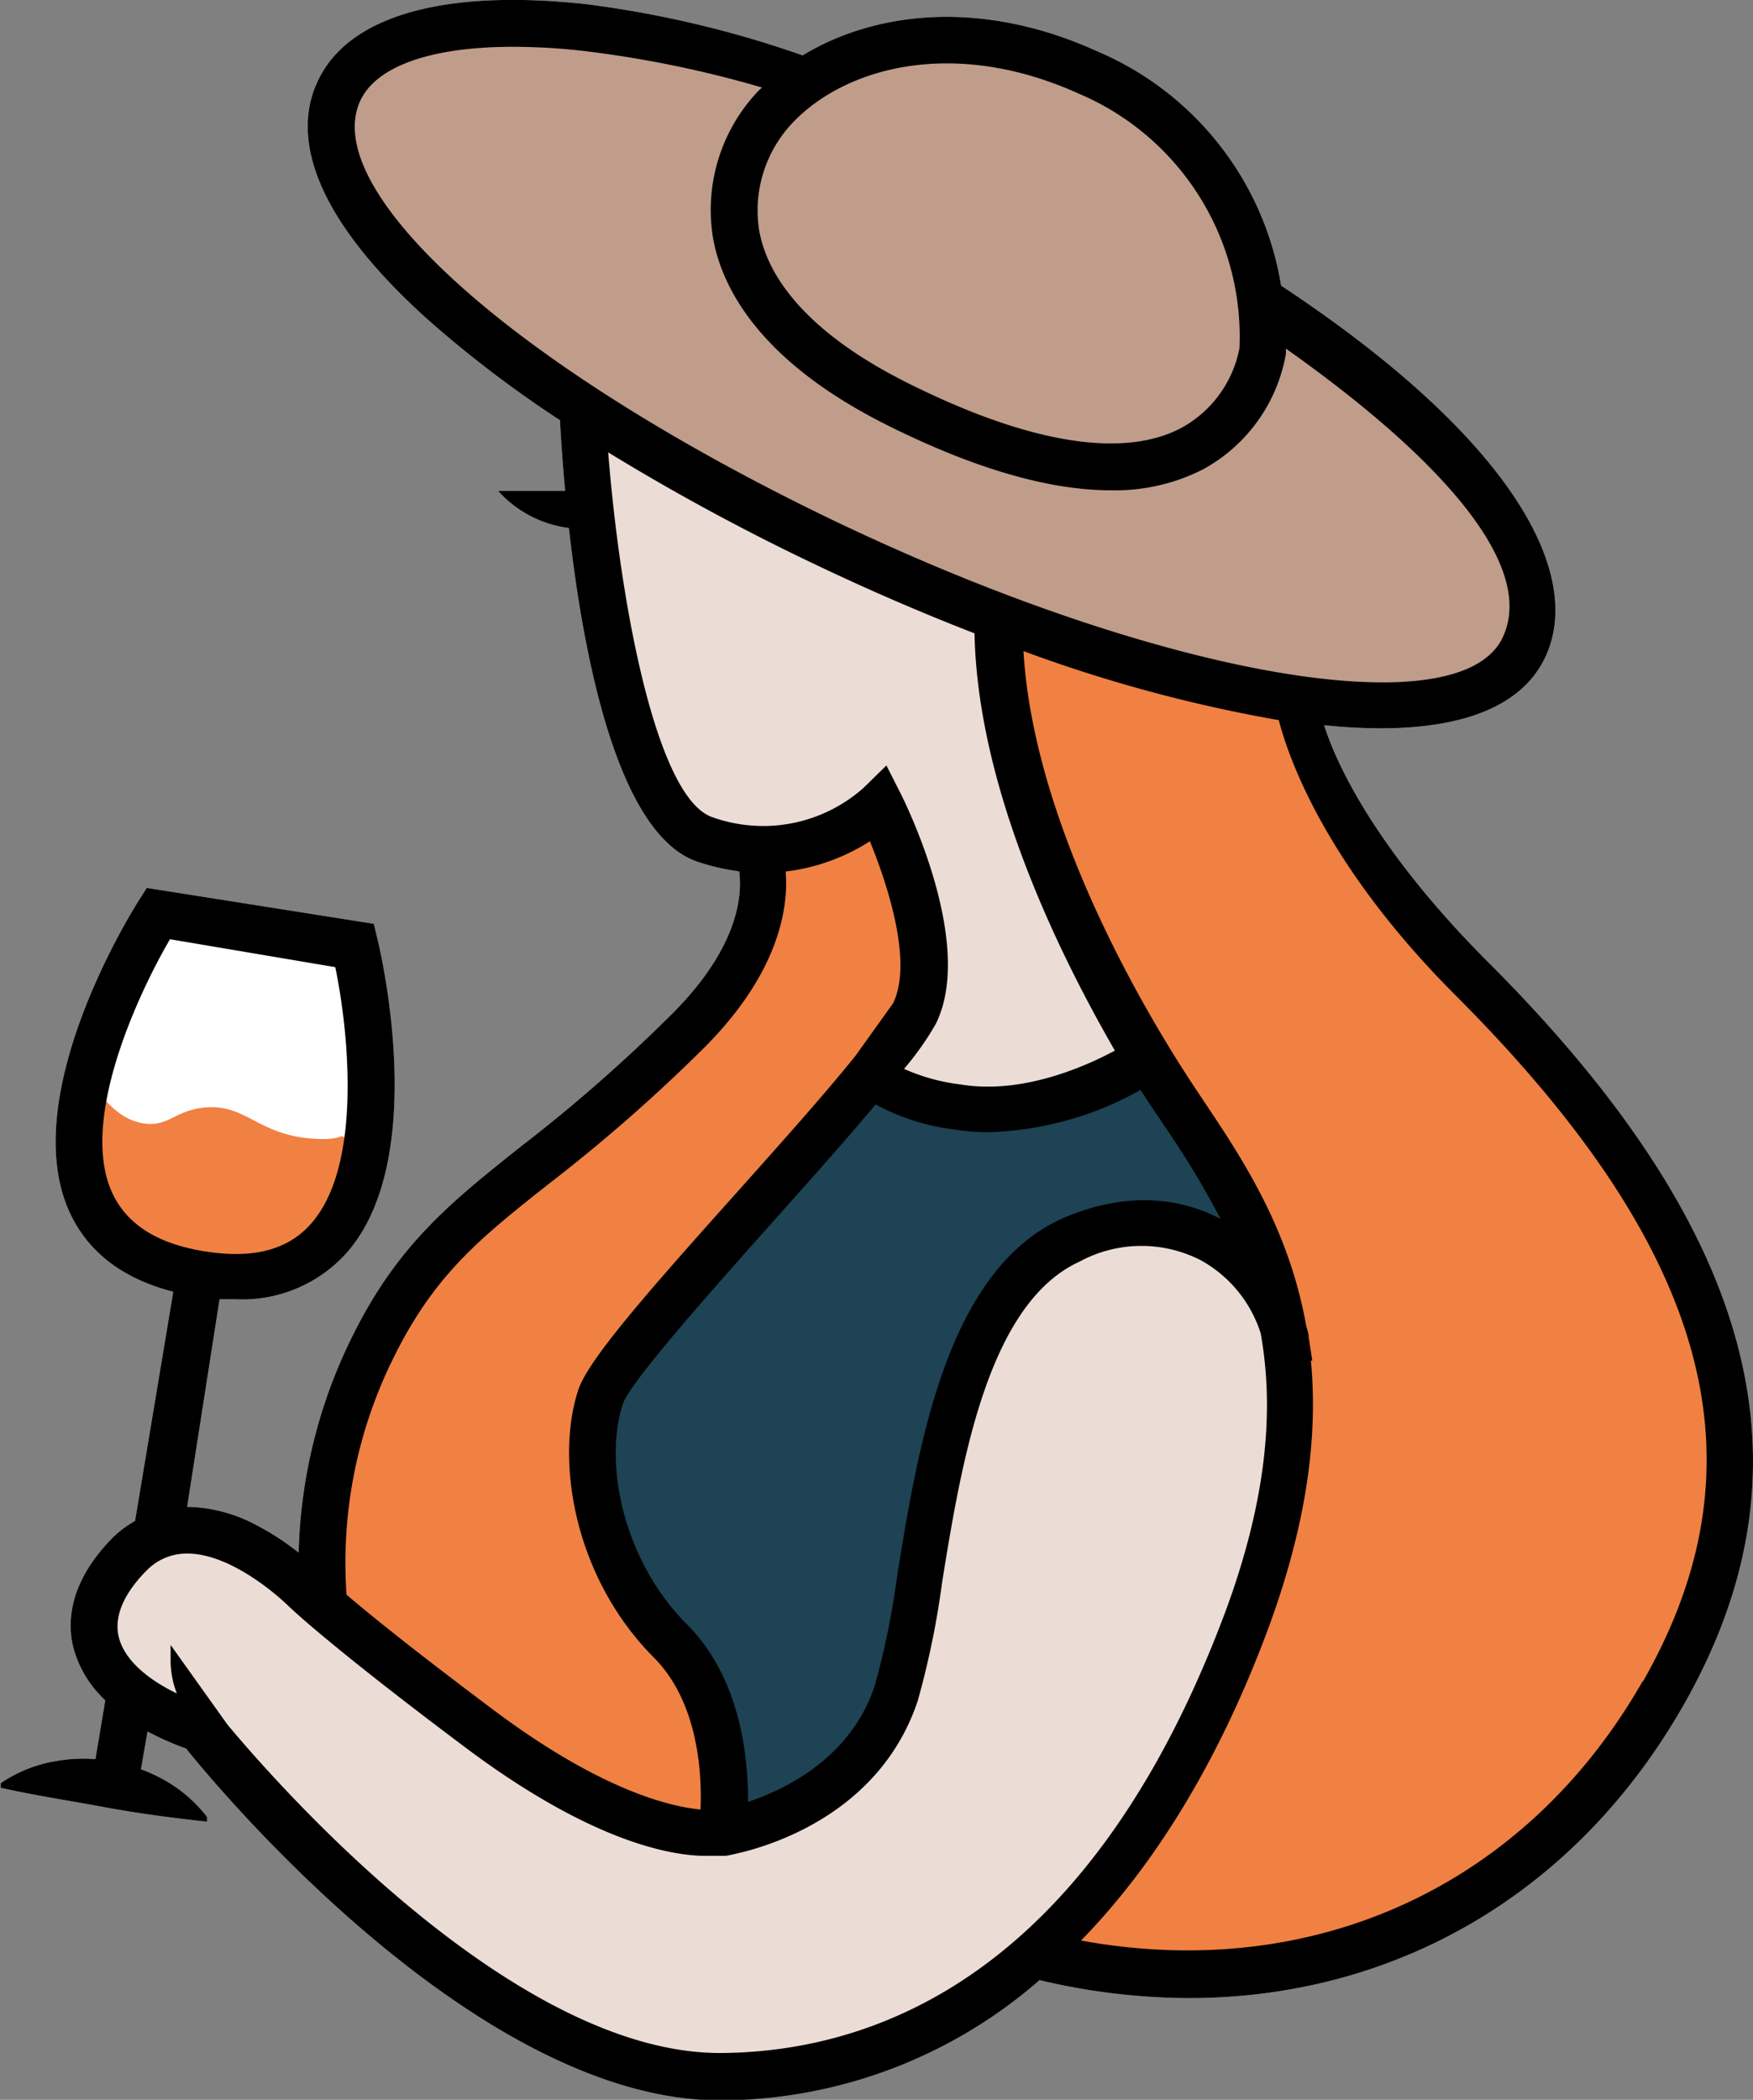 <svg xmlns="http://www.w3.org/2000/svg" viewBox="0 0 112.41 134.61"><rect x="0" y="0" width="112.41" height="134.61" fill="#808080" stroke="none"/><defs><style>.cls-1{fill:#ebddd5;}.cls-2{fill:#fff;}.cls-3{fill:#1d4354;}.cls-4{fill:#bf9d8a;}.cls-5{fill:#f08142;}</style></defs><g id="Layer_2" data-name="Layer 2"><g id="Layer_5" data-name="Layer 5"><path class="cls-1" d="M95.43,61.68c-7.55-7.55-9.88-13.15-10.52-15.19a35.85,35.85,0,0,0,3.61.2c5.52,0,9.12-1.53,10.55-4.52h0c2.58-5.4-2.15-14.1-16.92-23.86a19.75,19.75,0,0,0-11.74-15C62.85-.14,56,.79,51.47,3.55A67.49,67.49,0,0,0,37.61.27c-9.12-1-15.23.74-17.2,4.86C19,8,19.13,13,27.38,20.44a73.58,73.58,0,0,0,8.53,6.5c.05,1.08.16,2.66.33,4.53l-.3,0h-4a7.37,7.37,0,0,0,4.54,2.38c.92,8.2,3.12,19.69,8.27,21.4a14,14,0,0,0,2.65.61c.2,1.49,0,4.86-4.36,9.19a101.78,101.78,0,0,1-9.67,8.47C29,77,25.56,79.72,22.66,85.53a33,33,0,0,0-3.51,14,17.29,17.29,0,0,0-2.86-1.84A9.65,9.65,0,0,0,12,96.6l2.08-13.31c.35,0,.7,0,1,0a9,9,0,0,0,7-2.81c5.57-6,2.27-19.68,2.13-20.26l-.24-1L9.41,56.92l-.53.84c-.32.5-7.8,12.38-4.45,19.88,1.16,2.59,3.41,4.33,6.68,5.17L8.66,97.5a7,7,0,0,0-1.36,1c-2.86,2.86-3,5.42-2.61,7.07A7.13,7.13,0,0,0,6.75,109l-.63,3.77a10.06,10.06,0,0,0-2.44.11,8.86,8.86,0,0,0-3.63,1.43l0,.3c2.18.49,4.39.82,6.59,1.23s4.41.7,6.64.94l0-.3a9.1,9.1,0,0,0-3-2.51,10.42,10.42,0,0,0-1.24-.55L9.46,111a18.18,18.18,0,0,0,2.47,1.09c2.41,3,18.86,22.56,34.24,22.56h.18a31.24,31.24,0,0,0,20.31-7.71,42,42,0,0,0,9.57,1.15c13.2,0,24.82-6.67,31.72-18.77C116.66,94.06,112.68,78.93,95.43,61.68Z"/><path class="cls-2" d="M10.37,58.65,23,60.71s5.83,23.6-9.92,21S10.37,58.65,10.37,58.65Z"/><path class="cls-3" d="M55.94,70.45c-1.92,2.28-3.66,4.38-6,7-3.84,4.3-9.53,10.59-10,12-1.23,3.69-1.13,9.87,3,14,3.45,3.45,4,10.13,4,13,2.43-.81,7.81-3.49,9.35-8.1a52.41,52.41,0,0,0,1.45-7.19C59.07,93,60.89,81.79,68.26,78.42a11.24,11.24,0,0,1,9.65-.31l.55.26a57.84,57.84,0,0,0-3.63-6l-.5-.74c-.33-.49-1.06-1.71-1.39-2.23-2.14,1.18-5,2-11,2h-1C59.9,71.28,57.45,71.46,55.94,70.45Z"/><path class="cls-4" d="M97.24,40.86c-3.46,7.23-24.08,3.13-44.68-6.7s-34.73-21.81-31.28-29S44.92.05,65.52,9.88,100.69,33.62,97.24,40.86Z"/><path class="cls-5" d="M46.15,117.45s1.12-7.82-3.35-12.28-5.88-11.4-4.47-15.64C39.45,86.18,56.2,69.42,58.44,65s-2.24-13.4-2.24-13.4a11.25,11.25,0,0,1-7.79,2.85h0s2.22,5-4.48,11.67C33.8,76.19,28.28,77.24,23.81,86.18A30,30,0,0,0,20.63,103c1.47,1.27,4.42,3.69,9.88,7.78C40.93,118.57,46.15,117.45,46.15,117.45Z"/><path class="cls-5" d="M6.12,70c.3-.17,1.07,1.64,3,2,1.65.31,2.05-.82,4-1,2.69-.25,3.36,1.76,7,2,2,.13,1.71-.42,2,0,.92,1.32-2.78,10.35-11,8C4.12,79,5.44,70.33,6.12,70Z"/><path class="cls-4" d="M49.52,6.91C53,3.22,60.53.55,69.63,4.68A18.57,18.57,0,0,1,80.8,22.55S78.86,36.66,57.34,25.9C43.94,19.2,46,10.67,49.52,6.91Z"/><path class="cls-5" d="M64.46,39.47c-.18,11.41,6.89,24.34,11.35,31S87,86.15,80.28,104c-3.25,8.67-7.76,16-13.56,21.21,15.62,3.91,31.57-1.35,40.37-16.74,8.94-15.64,3.39-30.12-12.29-45.8-10-10-11.17-17.87-11.17-17.87L64.94,39.45Z"/><path d="M95.43,61.68c-7.55-7.55-9.88-13.15-10.52-15.19a35.85,35.85,0,0,0,3.61.2c5.52,0,9.12-1.53,10.55-4.52h0c2.58-5.4-2.15-14.1-16.92-23.86a19.75,19.75,0,0,0-11.74-15C62.85-.14,56,.79,51.47,3.55A67.49,67.49,0,0,0,37.61.27c-9.12-1-15.23.74-17.2,4.86C19,8,19.13,13,27.38,20.44a73.58,73.58,0,0,0,8.53,6.5c.05,1.08.16,2.66.33,4.53l-.3,0h-4a7.37,7.37,0,0,0,4.54,2.38c.92,8.2,3.12,19.69,8.27,21.4a14,14,0,0,0,2.65.61c.2,1.49,0,4.86-4.36,9.19a101.78,101.78,0,0,1-9.67,8.47C29,77,25.56,79.72,22.66,85.53a33,33,0,0,0-3.51,14,17.29,17.29,0,0,0-2.86-1.84A9.65,9.65,0,0,0,12,96.6l2.08-13.31c.35,0,.7,0,1,0a9,9,0,0,0,7-2.81c5.57-6,2.27-19.68,2.13-20.26l-.24-1L9.41,56.92l-.53.84c-.32.5-7.8,12.38-4.45,19.88,1.16,2.59,3.41,4.33,6.68,5.17L8.66,97.5a7,7,0,0,0-1.36,1c-2.86,2.86-3,5.42-2.61,7.07A7.13,7.13,0,0,0,6.75,109l-.63,3.77a10.06,10.06,0,0,0-2.44.11,8.86,8.86,0,0,0-3.63,1.43l0,.3c2.18.49,4.39.82,6.59,1.23s4.41.7,6.64.94l0-.3a9.1,9.1,0,0,0-3-2.51,10.42,10.42,0,0,0-1.24-.55L9.46,111a18.18,18.18,0,0,0,2.47,1.09c2.41,3,18.86,22.56,34.24,22.56h.18a31.24,31.24,0,0,0,20.31-7.71,42,42,0,0,0,9.57,1.15c13.2,0,24.82-6.67,31.72-18.77C116.66,94.06,112.68,78.93,95.43,61.68ZM7.17,76.41c-2.06-4.6,1.62-12.58,3.73-16.2L21.5,62c.85,4.1,1.78,12.84-1.64,16.54-1.5,1.63-3.72,2.17-6.79,1.67S8.08,78.43,7.17,76.41ZM69.17,6A16.93,16.93,0,0,1,79.48,22.32a7.41,7.41,0,0,1-3.78,5.14c-3.75,1.95-9.81.94-17.52-2.92-5.56-2.78-8.85-6.16-9.5-9.77a8.17,8.17,0,0,1,2.1-6.85C54.13,4.34,61.11,2.36,69.17,6ZM29.39,18.21c-5.36-4.84-7.59-9-6.27-11.79C24.18,4.21,27.72,3,32.9,3a40.68,40.68,0,0,1,4.39.25A70.59,70.59,0,0,1,48.86,5.61c-.09.09-.19.17-.27.26a11.06,11.06,0,0,0-2.86,9.43c.58,3.19,3,7.86,11.11,11.93,5.6,2.8,10.41,4.2,14.39,4.2a12.42,12.42,0,0,0,5.91-1.34,10.49,10.49,0,0,0,5.32-7.42s0-.13,0-.32c10,7.07,16.08,13.95,13.89,18.53h0c-2.78,5.82-21.92,2.49-42.68-7.41C43.55,28.63,34.92,23.21,29.39,18.21Zm16.3,34.18C42.11,51.19,39.78,38.81,39,29a143.52,143.52,0,0,0,13.35,7.22c3.42,1.63,6.81,3.09,10.14,4.38.2,10,5.45,20.59,9,26.75-1.86,1-5.93,2.83-9.89,2.17a12.48,12.48,0,0,1-3.63-1A18.47,18.47,0,0,0,60,65.65c2.5-5-1.74-13.76-2.23-14.75l-.93-1.83-1.47,1.44A9.69,9.69,0,0,1,45.69,52.39ZM73.14,69.87c.38.6.72,1.12,1,1.52l.5.75a56.51,56.51,0,0,1,3.63,6c-2.17-1.14-5.67-2-10.21,0-7.36,3.37-9.18,14.57-10.51,22.75a52.5,52.5,0,0,1-1.46,7.19c-1.53,4.6-5.69,6.62-8.12,7.43,0-2.86-.47-7.92-3.91-11.37C39.91,100,38.71,93.71,39.94,90c.47-1.41,5.72-7.3,9.56-11.61,2.42-2.71,4.77-5.34,6.65-7.59a14.14,14.14,0,0,0,5,1.6,13.26,13.26,0,0,0,2.24.18A21.13,21.13,0,0,0,73.14,69.87ZM54.86,67.68c-2,2.49-4.92,5.75-7.6,8.75C41.37,83,37.73,87.18,37.09,89.08c-1.49,4.48-.31,12,4.83,17.17,2.88,2.88,3.1,7.52,3,9.75-1.93-.18-6.39-1.21-13.34-6.43-4.92-3.69-7.79-6-9.36-7.34a29.52,29.52,0,0,1,3.1-15.36c2.61-5.22,5.51-7.53,9.9-11a106,106,0,0,0,9.92-8.69c4.83-4.83,5.43-9,5.24-11.31a12.83,12.83,0,0,0,5.4-1.94c1.23,3,2.75,7.86,1.48,10.4Zm-8.54,63.93h-.15c-13.32,0-28.49-17.34-31.59-21.06l-3.64-5.1v1a5.83,5.83,0,0,0,.4,2.11c-2.07-1-3.41-2.28-3.73-3.64-.38-1.64.77-3.22,1.81-4.26A3.59,3.59,0,0,1,12,99.59c3.06,0,6.4,3.27,6.44,3.31s2.41,2.38,11.33,9.07c7.77,5.84,12.84,6.93,15.25,7l1.37,0,.12,0h0c.07,0,.47-.08,1.08-.23h0c2.61-.65,9-2.92,11.26-9.71a54.65,54.65,0,0,0,1.57-7.65c1.22-7.51,2.89-17.8,8.8-20.5A8.33,8.33,0,0,1,77,80.79a8.17,8.17,0,0,1,3.84,4.68c.85,4.73.48,10.54-2.35,18.08C69.81,126.56,56.21,131.51,46.32,131.61Zm59-23.81c-7.52,13.15-21.11,19.32-36,16.6,4.81-4.93,8.85-11.58,11.93-19.8,2.61-7,3.26-12.64,2.81-17.38h.09l-.23-1.48c0-.27-.11-.53-.17-.8-1.12-6.23-4.12-10.72-6.63-14.46l-.49-.74c-2.5-3.75-10.32-16.34-11-28a93.67,93.67,0,0,0,16,4.36l.37.06c.65,2.51,3.06,9.38,11.38,17.69C109.67,80.17,113.38,93.74,105.35,107.8Z"/></g></g></svg>